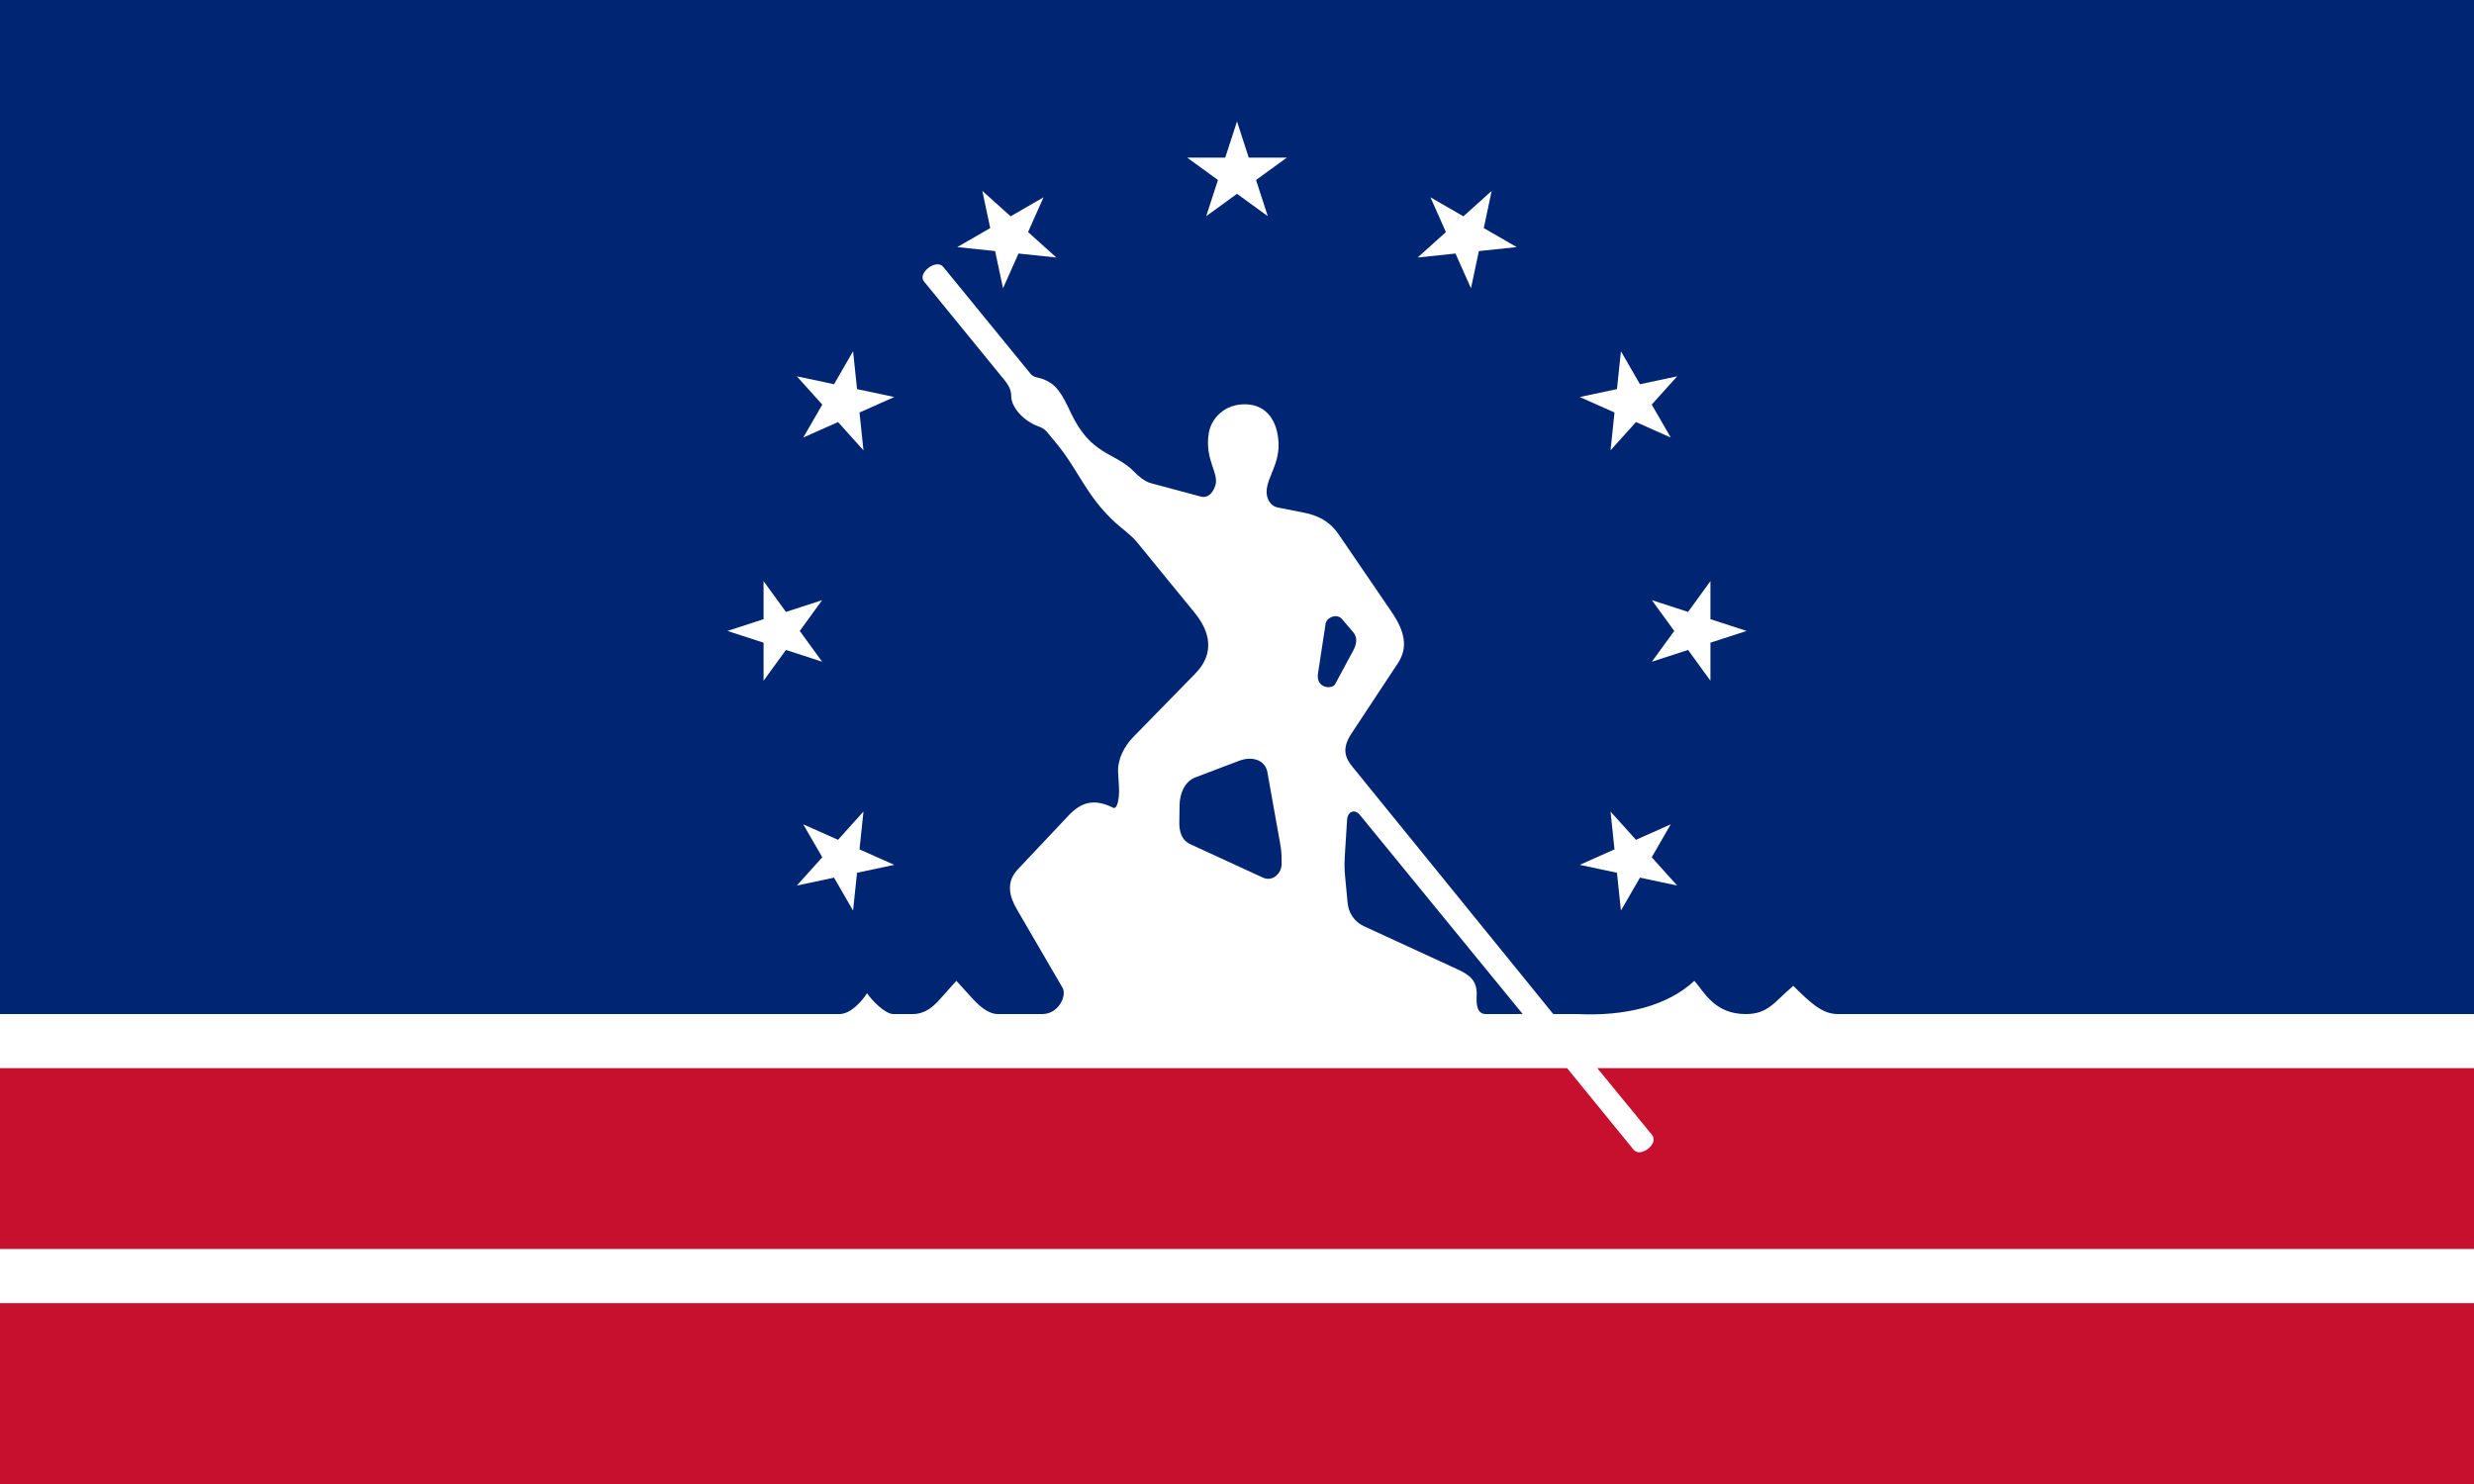 <svg xmlns="http://www.w3.org/2000/svg" width="800" height="480" version="1"><path fill="#002673" d="M0 0h800v480H0z"/><path d="M303.406 85.5c-2.666-.21-6.406 3.347-4.625 5.531l26.002 31.879c1.16 1.422 2.217 3.036 2.219 5.312.003 3.323 3.695 7.796 8.687 9.656.877.327 1.911.696 2.813 1.782l2.906 3.5c7.421 8.937 9.76 17.211 19.303 25.927 2.105 1.922 5.06 3.963 6.883 6.194l18.687 22.875c6.556 8.025 5.108 14.717.281 19.656L366.5 238.345c-2.964 3.033-5.19 7.274-4.938 11.562l.256 4.33c.264 4.458-.658 7.625-1.818 7.045-6.216-3.11-10.375-1.846-14.5 2.531l-16.375 17.375c-4.016 4.262-2.64 8.927-.25 13.032l14.719 25.281c1.449 2.489-1.212 8.5-6.594 8.5h-14.25c-3.132 0-5.992-2.51-8.375-5.125l-5.125-5.625-5.25 5.875c-2.294 2.567-4.876 4.875-9 4.875h-6.125c-2.684 0-7.106-4.587-8.5-6.75-1.56 2.413-5.178 6.75-9 6.75H0v152h800V328H594.25c-5.131 0-9.044-3.896-14.375-9.125-6.14 5.217-8.1 9.125-15.36 9.125-10.196 0-13.519-7.294-16.624-10.75-8.72 8.154-22.417 11.515-37.875 10.75l-7.751-.011-63.593-78.333c-2.65-3.264-5.734-6.218-1.672-12.375l15.031-22.781c3.343-5.067 2.26-10.275-2.031-16.563l-17.063-25c-3.063-4.488-6.915-6.252-11.343-7.125l-8.406-1.656c-1.813-.357-3.006-1.825-3.438-3.562-1.199-4.825 3.944-9.633 3.688-17.063-.263-7.602-4.02-12.466-10.313-12.75-7.172-.323-11.512 4.676-12.25 9.313-1.362 8.553 3.222 12.714 2.188 16.687-.375 1.44-1.785 4.633-4.844 3.813l-15.995-4.29c-2.181-.586-4.127-2.33-5.719-3.938-6.125-6.185-13.717-4.965-20.268-18.908-2.855-6.077-4.46-8.887-8.437-10.625-2-.874-3.447-.578-4.531-1.906L305 86.312c-.42-.513-.978-.763-1.594-.812zm128.219 113.813c.844-.077 1.703.192 2.313.906l3.656 4.281c1.476 1.729 1.078 3.905 0 5.906l-5.875 10.906c-.95 1.764-6.26 1.345-5.531-3.437l2.468-16.188c.185-1.208 1.563-2.247 2.969-2.375zm-27.75 46.093c3.096-.097 5.45 1.55 5.938 4.281l4.218 23.594c.431 2.41.38 4.196.406 6.094.042 3.084-2.914 5.934-6.03 4.5l-23.438-10.781c-3.922-1.804-3.635-6.186-3.607-7.969l.075-4.781c.059-3.693 1.636-7.582 5.125-8.906l14-5.313c1.151-.437 2.28-.686 3.313-.719zm33.875 17.063c.651-.002 1.342.334 1.938 1.062l52.696 64.458L480.5 328c-3.026.003-3.127-3.354-3-6 .23-4.77-2.191-6.63-6.25-8.5L441 299.562c-3.047-1.404-4.92-4.286-5.222-7.452l-.684-7.173c-.194-2.026-.464-4.364-.25-7.78l.75-11.97c.11-1.757 1.07-2.715 2.156-2.718z" fill="#fff" fill-rule="evenodd"/><path d="m506.735 345.492 21.515 26.383c2.214 2.715 8.323-1.902 5.938-4.813l-17.686-21.57H800v58.504H0v-58.504h506.735z" fill="#c70f2e" fill-rule="evenodd"/><path fill="#c70f2e" d="M0 421.5h800V480H0z"/><path d="m400 39.284 3.803 11.702h12.303l-9.953 7.233 3.801 11.702L400 62.689l-9.954 7.232 3.801-11.702-9.953-7.233h12.303L400 39.284zM257.662 121.72l12.036 2.557 6.152-10.655 1.287 12.236 12.035 2.559-11.24 5.005 1.285 12.236-8.233-9.143-11.24 5.004 6.151-10.656-8.233-9.143zm-22.453 82.356 11.701-3.803V187.97l7.233 9.954 11.702-3.802-7.232 9.955 7.232 9.954-11.702-3.802-7.232 9.954v-12.304l-11.702-3.802zm22.453 82.356 8.233-9.144-6.151-10.656 11.24 5.004 8.233-9.143-1.285 12.237 11.24 5.004-12.035 2.559-1.287 12.236-6.152-10.655-12.036 2.558zM482.356 61.738l-2.558 12.035 10.656 6.153-12.237 1.286-2.558 12.035-5.005-11.24-12.237 1.286 9.144-8.233-5.004-11.24 10.655 6.15 9.144-8.232zm59.982 59.982-8.233 9.143 6.152 10.656-11.24-5.004-8.234 9.143 1.285-12.236-11.24-5.005 12.035-2.559 1.287-12.236 6.152 10.655 12.036-2.557zM317.644 61.738l9.144 8.233 10.655-6.152-5.004 11.24 9.144 8.234-12.237-1.286-5.005 11.24-2.558-12.035-12.237-1.286 10.656-6.153-2.558-12.035zm247.147 142.338-11.701 3.802v12.304l-7.233-9.954-11.702 3.802 7.232-9.954-7.232-9.955 11.702 3.802 7.232-9.954v12.304l11.702 3.803zm-22.453 82.356-12.036-2.558-6.152 10.655-1.287-12.236-12.035-2.559 11.24-5.004-1.285-12.237 8.233 9.143 11.24-5.004-6.151 10.656 8.233 9.144z" fill="#fff"/></svg>